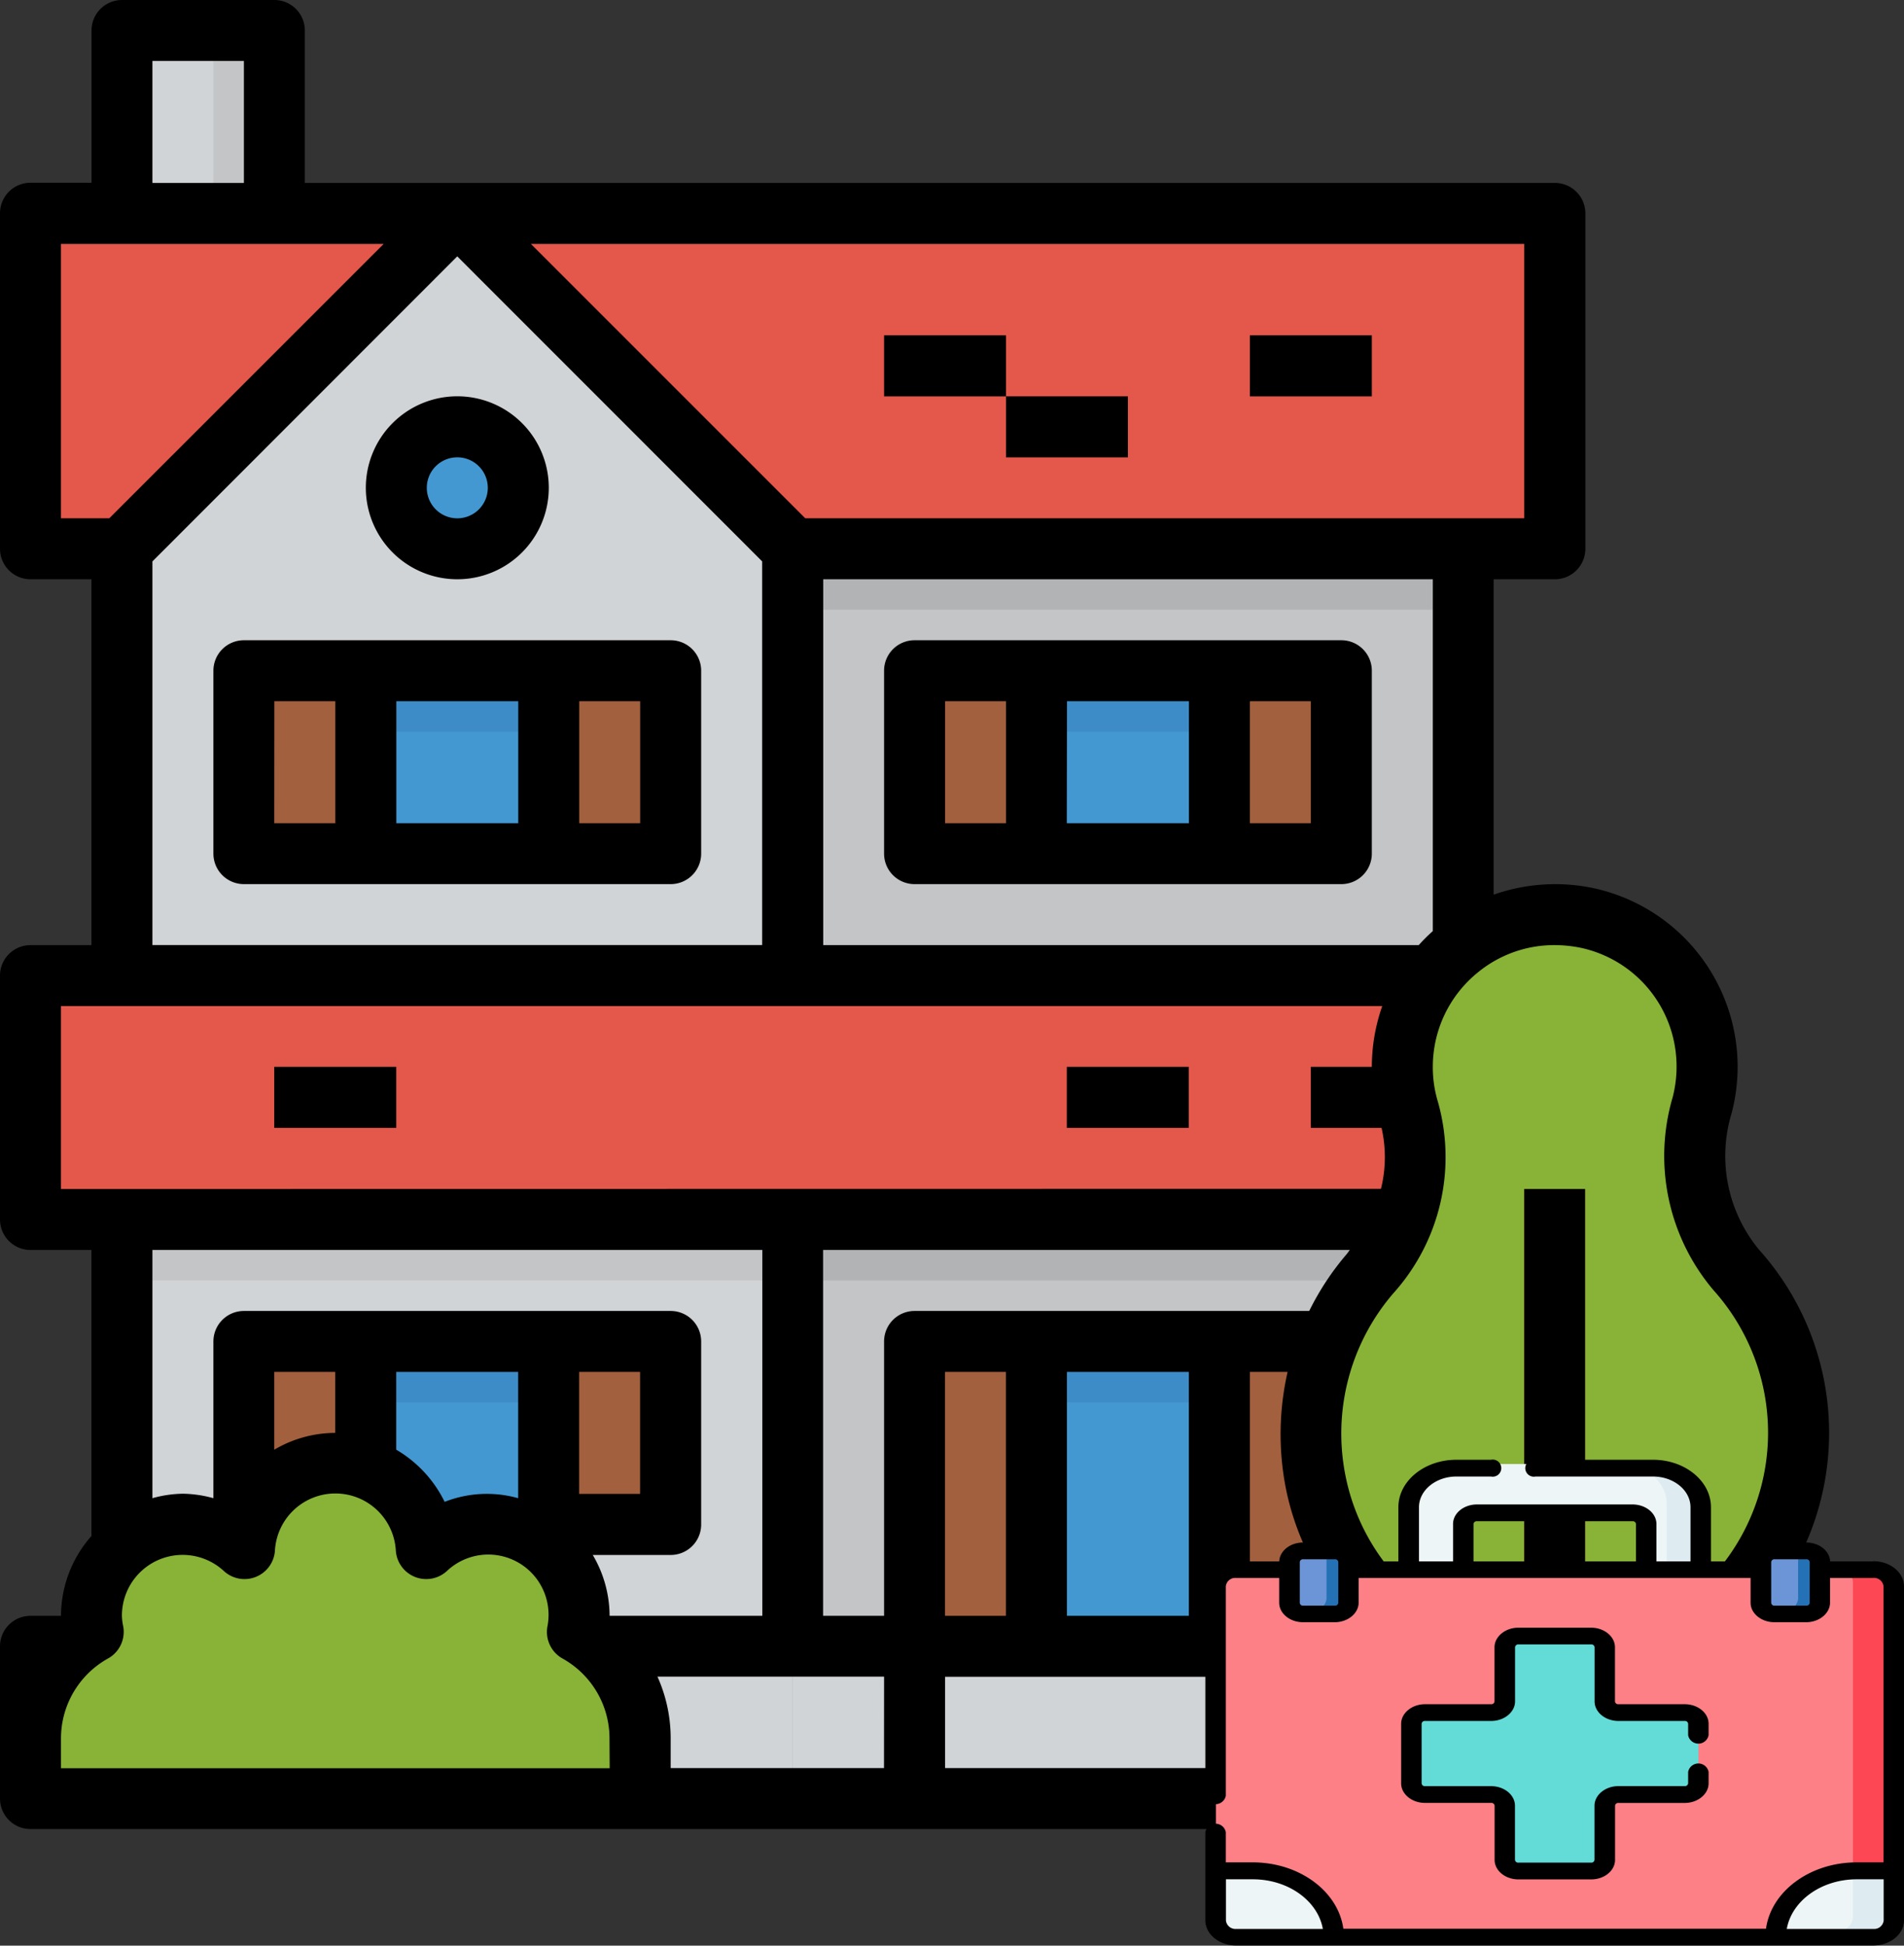 <svg id="Layer_1" data-name="Layer 1" xmlns="http://www.w3.org/2000/svg" viewBox="0 0 425.22 434.5"><rect x="0" y="0" width="425.22" height="434.5" fill="#333333" stroke="none"/><defs><style>.cls-1{fill:#c3c5c7;}.cls-2{fill:#e3584b;}.cls-3{fill:#d1d4d6;}.cls-4{fill:#a3603e;}.cls-5{fill:#4398d1;}.cls-6{fill:#3e8cc7;}.cls-7{fill:#c9473a;}.cls-8{fill:#88b337;}.cls-9{fill:#b1b3b5;}.cls-10{fill:#eef5f6;}.cls-11{fill:#deecf1;}.cls-12{fill:#fd8087;}.cls-13{fill:#fd4755;}.cls-14{fill:#63dcd8;}.cls-15{fill:#6b95d6;}.cls-16{fill:#2571b6;}</style></defs><path class="cls-1" d="M63,158.3H362.55V403.4H63Z" transform="translate(-35.75 -35.75)"/><path class="cls-2" d="M42.56,83.41H383V158.3H42.56Z" transform="translate(-35.75 -35.75)"/><path class="cls-3" d="M63,42.56H97V83.41H63Z" transform="translate(-35.75 -35.75)"/><path class="cls-3" d="M212.76,437.44H63V158.3l74.89-74.89,74.89,74.89Z" transform="translate(-35.75 -35.75)"/><path class="cls-2" d="M42.56,253.62H383v54.46H42.56Z" transform="translate(-35.75 -35.75)"/><path class="cls-3" d="M42.56,403.4h170.2v34H42.56Z" transform="translate(-35.75 -35.75)"/><path class="cls-4" d="M90.22,185.53h27.23v40.85H90.22Z" transform="translate(-35.75 -35.75)"/><path class="cls-5" d="M117.45,185.53H158.3v40.85H117.45Z" transform="translate(-35.75 -35.75)"/><path class="cls-4" d="M158.3,185.53h27.23v40.85H158.3Z" transform="translate(-35.75 -35.75)"/><path class="cls-6" d="M117.45,185.53H158.3v13.62H117.45Z" transform="translate(-35.75 -35.75)"/><path class="cls-3" d="M212.76,403.4h177v34h-177Z" transform="translate(-35.75 -35.75)"/><path class="cls-4" d="M240,335.32h27.23V403.4H240Z" transform="translate(-35.75 -35.75)"/><path class="cls-5" d="M267.23,335.32h40.85V403.4H267.23Z" transform="translate(-35.75 -35.75)"/><path class="cls-4" d="M308.08,335.32h27.23V403.4H308.08Z" transform="translate(-35.75 -35.75)"/><path class="cls-6" d="M267.23,335.32h40.85v13.61H267.23Z" transform="translate(-35.75 -35.75)"/><path class="cls-7" d="M233.19,110.64h27.23v13.62H233.19Z" transform="translate(-35.75 -35.75)"/><path class="cls-7" d="M260.42,124.26h27.23v13.62H260.42Z" transform="translate(-35.75 -35.75)"/><path class="cls-7" d="M314.89,110.64h27.23v13.62H314.89Z" transform="translate(-35.75 -35.75)"/><path class="cls-5" d="M151.49,144.68a13.62,13.62,0,1,1-13.62-13.61A13.62,13.62,0,0,1,151.49,144.68Z" transform="translate(-35.75 -35.75)"/><path class="cls-7" d="M97,274h27.24v13.62H97Z" transform="translate(-35.75 -35.75)"/><path class="cls-7" d="M328.5,274h27.24v13.62H328.5Z" transform="translate(-35.75 -35.75)"/><path class="cls-7" d="M274,274h27.23v13.62H274Z" transform="translate(-35.75 -35.75)"/><path class="cls-4" d="M240,185.53h27.23v40.85H240Z" transform="translate(-35.75 -35.75)"/><path class="cls-5" d="M267.23,185.53h40.85v40.85H267.23Z" transform="translate(-35.75 -35.75)"/><path class="cls-4" d="M308.08,185.53h27.23v40.85H308.08Z" transform="translate(-35.75 -35.75)"/><path class="cls-6" d="M267.23,185.53h40.85v13.62H267.23Z" transform="translate(-35.75 -35.75)"/><path class="cls-4" d="M90.22,335.32h27.23v40.85H90.22Z" transform="translate(-35.75 -35.75)"/><path class="cls-5" d="M117.45,335.32H158.3v40.85H117.45Z" transform="translate(-35.75 -35.75)"/><path class="cls-4" d="M158.3,335.32h27.23v40.85H158.3Z" transform="translate(-35.75 -35.75)"/><path class="cls-6" d="M117.45,335.32H158.3v13.61H117.45Z" transform="translate(-35.75 -35.75)"/><path class="cls-8" d="M164.74,400.17a20.33,20.33,0,0,0-33.82-18.56,20.32,20.32,0,0,0-40.56,0,20.25,20.25,0,0,0-33.82,18.56,27.1,27.1,0,0,0-14,23.65v13.62H178.72V423.82A27.1,27.1,0,0,0,164.74,400.17Z" transform="translate(-35.75 -35.75)"/><path class="cls-9" d="M212.76,158.3H362.55v13.62H212.76Z" transform="translate(-35.75 -35.75)"/><path class="cls-9" d="M212.76,308.08H362.55V321.7H212.76Z" transform="translate(-35.75 -35.75)"/><path class="cls-1" d="M63,308.08H212.76V321.7H63Z" transform="translate(-35.75 -35.75)"/><path class="cls-8" d="M415.89,282.64a34,34,0,1,0-67-8.6,33.05,33.05,0,0,0,1.45,9.78,38.72,38.72,0,0,1-8.7,36.41,54.46,54.46,0,1,0,81.89-.79A39.78,39.78,0,0,1,415.89,282.64Z" transform="translate(-35.75 -35.75)"/><path class="cls-4" d="M376.16,301.27h13.62V437.44H376.16Z" transform="translate(-35.75 -35.75)"/><path class="cls-1" d="M83.41,42.56H97V83.41H83.41Z" transform="translate(-35.75 -35.75)"/><path d="M90.22,233.19h95.31a6.81,6.81,0,0,0,6.81-6.81V185.53a6.8,6.8,0,0,0-6.81-6.8H90.22a6.8,6.8,0,0,0-6.81,6.8v40.85A6.81,6.81,0,0,0,90.22,233.19Zm74.89-40.85h13.61v27.24H165.11Zm-40.85,0h27.23v27.24H124.26Zm-27.24,0h13.62v27.24H97Z" transform="translate(-35.75 -35.75)"/><path d="M240,233.19h95.31a6.81,6.81,0,0,0,6.81-6.81V185.53a6.8,6.8,0,0,0-6.81-6.8H240a6.8,6.8,0,0,0-6.81,6.8v40.85A6.81,6.81,0,0,0,240,233.19Zm74.89-40.85H328.5v27.24H314.89Zm-40.85,0h27.23v27.24H274Zm-27.23,0h13.61v27.24H246.81Z" transform="translate(-35.75 -35.75)"/><path d="M233.19,110.64h27.23v13.62H233.19Z" transform="translate(-35.75 -35.75)"/><path d="M260.42,124.26h27.23v13.62H260.42Z" transform="translate(-35.75 -35.75)"/><path d="M314.89,110.64h27.23v13.62H314.89Z" transform="translate(-35.75 -35.75)"/><path d="M97,274h27.24v13.62H97Z" transform="translate(-35.75 -35.75)"/><path d="M137.87,165.11a20.43,20.43,0,1,0-20.42-20.43A20.43,20.43,0,0,0,137.87,165.11Zm0-27.23a6.81,6.81,0,1,1-6.8,6.8A6.8,6.8,0,0,1,137.87,137.88Z" transform="translate(-35.75 -35.75)"/><path d="M274,274h27.23v13.62H274Z" transform="translate(-35.75 -35.75)"/><path d="M422.46,284.39a40.81,40.81,0,0,0-30.73-50.28,41.54,41.54,0,0,0-22.4,1.43V165.11H383a6.81,6.81,0,0,0,6.81-6.81V83.41A6.81,6.81,0,0,0,383,76.6H103.83v-34A6.81,6.81,0,0,0,97,35.75H63a6.81,6.81,0,0,0-6.81,6.81v34H42.56a6.81,6.81,0,0,0-6.81,6.81V158.3a6.81,6.81,0,0,0,6.81,6.81H56.17v81.7H42.56a6.81,6.81,0,0,0-6.81,6.81v54.46a6.81,6.81,0,0,0,6.81,6.81H56.17v63.88a27,27,0,0,0-6.8,17.82H42.56a6.81,6.81,0,0,0-6.81,6.81v34a6.81,6.81,0,0,0,6.81,6.81H389.78V416.57a61.23,61.23,0,0,0,38.87-101.68A32.8,32.8,0,0,1,422.46,284.39ZM376.16,90.22v61.27H215.58L154.31,90.22Zm-20.42,74.89v78.57a37.1,37.1,0,0,0-3.14,3.13h-133v-81.7Zm-149.78-4v85.69H69.79V161.12L137.87,93ZM69.79,49.37H90.22V76.6H69.79ZM49.37,151.49V90.22h72.07L60.16,151.49Zm0,149.78V260.42H344.45A41,41,0,0,0,342.12,274H328.5v13.62h15.79a29.25,29.25,0,0,1-.13,13.61ZM171.91,430.63H49.37v-6.81a20.43,20.43,0,0,1,10.5-17.7A6.81,6.81,0,0,0,63.28,399a13,13,0,0,1-.3-2.4,13.56,13.56,0,0,1,22.78-10,6.81,6.81,0,0,0,11.39-4.55,13.52,13.52,0,0,1,27,0,6.81,6.81,0,0,0,11.39,4.55A13.46,13.46,0,0,1,158,399a6.81,6.81,0,0,0,3.4,7.14,20.42,20.42,0,0,1,10.47,17.72ZM97,359.5V342.12h13.62v13.62A26.77,26.77,0,0,0,97,359.5Zm27.24,0V342.12h27.23v28.2a25.81,25.81,0,0,0-16.42.82A27.48,27.48,0,0,0,124.26,359.5Zm40.85,9.86V342.12h13.61v27.24Zm6.8,27.23A26.87,26.87,0,0,0,168.13,383h17.4a6.8,6.8,0,0,0,6.81-6.8V335.32a6.81,6.81,0,0,0-6.81-6.81H90.22a6.81,6.81,0,0,0-6.81,6.81v35a27.06,27.06,0,0,0-6.81-1,26.59,26.59,0,0,0-6.81,1V314.89H206v81.7Zm61.28,34H185.53v-6.81a33.62,33.62,0,0,0-2.95-13.61h50.61Zm95.31,0H246.81V410.21H328.5Zm-81.69-34V342.12h13.61v54.47Zm27.23,0V342.12h27.23v54.47Zm54.46,0H314.89V342.12h8.42a62.61,62.61,0,0,0-.48,25.54,59.51,59.51,0,0,0,5.67,16.26Zm-.36-68.08H240a6.81,6.81,0,0,0-6.81,6.81v61.27H219.57v-81.7H337.2c-.23.29-.44.61-.67.9A60.51,60.51,0,0,0,328.14,328.51Zm48,102.12h-34V401.35a60.2,60.2,0,0,0,28.6,14.49c1.8.35,3.61.6,5.44.79Zm37.11-38.13a47.54,47.54,0,0,1-23.49,10.37V301.27H376.16V402.85c-.94-.13-1.88-.21-2.82-.39a47.3,47.3,0,0,1-37.14-37.34,48,48,0,0,1,10.63-40.45,45.46,45.46,0,0,0,10.06-42.83,26.45,26.45,0,0,1-1.15-7.8,27.11,27.11,0,0,1,10.08-21.15,26.83,26.83,0,0,1,17.1-6.08,29.19,29.19,0,0,1,6,.63,27.07,27.07,0,0,1,20.73,21.15,27.44,27.44,0,0,1-.36,12.26,46.35,46.35,0,0,0,9.18,43.07,47.67,47.67,0,0,1-5.23,68.58Z" transform="translate(-35.75 -35.75)"/><path class="cls-10" d="M412.53,387.91l-9.14-2.49V375.2a2.81,2.81,0,0,0-3.05-2.49H365.6a2.81,2.81,0,0,0-3.05,2.49v15.7l-12.19-5.48v-14c0-4.82,4.78-8.73,10.67-8.73h40.84c5.89,0,10.66,3.91,10.66,8.73Z" transform="translate(-35.75 -35.75)"/><path class="cls-11" d="M404.91,362.73H397.3c5.88,0,10.66,3.92,10.66,8.73v16.45l7.62-2.49v-14C415.58,366.65,410.79,362.73,404.91,362.73Z" transform="translate(-35.75 -35.75)"/><path class="cls-12" d="M448.63,465l-16.29,2.5H333.6L314.87,465c-2.52,0-4.57-1.67-4.57-3.74l-3-8.58V389.16c0-2.07,2-3.74,4.57-3.74h136.8c2.52,0,4.57,1.67,4.57,3.74v72.1c0,2.07-2.05,3.74-4.57,3.74Z" transform="translate(-35.75 -35.75)"/><path class="cls-13" d="M454.11,385.42H445c2.53,0,4.57,1.67,4.57,3.74v74.6c0,2.06-2,3.74-4.57,3.74h9.14c2.53,0,4.57-1.68,4.57-3.74v-74.6C458.68,387.09,456.64,385.42,454.11,385.42Z" transform="translate(-35.75 -35.75)"/><path class="cls-10" d="M451.07,467.5H432.34c0-7.94,7.62-14.42,17.2-14.8.3,0,.59.48.89.48h5.21v10.58C455.64,465.82,453.59,467.5,451.07,467.5Z" transform="translate(-35.75 -35.75)"/><path class="cls-11" d="M458.68,463.76V452.68h-8.25l-.89,0v11.06c0,2.06-2,3.74-4.57,3.74h9.14C456.64,467.5,458.68,465.82,458.68,463.76Z" transform="translate(-35.75 -35.75)"/><path class="cls-10" d="M311.83,467.5H333.6c0-8.18-8.1-14.82-18.09-14.82h-8.25v11.08C307.26,465.82,309.3,467.5,311.83,467.5Z" transform="translate(-35.75 -35.75)"/><path class="cls-14" d="M412,417.32H397.18a2.82,2.82,0,0,1-3.05-2.49v-12.1a2.81,2.81,0,0,0-3-2.5H374.85a2.81,2.81,0,0,0-3,2.5v12.1a2.82,2.82,0,0,1-3.05,2.49H354a2.81,2.81,0,0,0-3,2.5V433.1a2.81,2.81,0,0,0,3,2.5h14.78a2.81,2.81,0,0,1,3.05,2.49v12.1a2.81,2.81,0,0,0,3.05,2.49h16.23a2.8,2.8,0,0,0,3-2.49v-12.1a2.81,2.81,0,0,1,3.05-2.49H412a2.82,2.82,0,0,0,3.05-2.5V419.82A2.83,2.83,0,0,0,412,417.32Z" transform="translate(-35.75 -35.75)"/><path class="cls-15" d="M436.1,395.31h-4a2.81,2.81,0,0,1-3.05-2.49v-9.11a2.82,2.82,0,0,1,3.05-2.5h4a2.82,2.82,0,0,1,3,2.5v9.11A2.81,2.81,0,0,1,436.1,395.31Z" transform="translate(-35.75 -35.75)"/><path class="cls-16" d="M439.15,381.21h-4.88a2.81,2.81,0,0,1,3.05,2.5v9.11a2.81,2.81,0,0,1-3.05,2.49h4.88a2.81,2.81,0,0,0,3.05-2.49v-9.11A2.82,2.82,0,0,0,439.15,381.21Z" transform="translate(-35.75 -35.75)"/><path class="cls-15" d="M330.83,395.31h-4a2.81,2.81,0,0,1-3.05-2.49v-9.11a2.82,2.82,0,0,1,3.05-2.5h4a2.81,2.81,0,0,1,3,2.5v9.11A2.8,2.8,0,0,1,330.83,395.31Z" transform="translate(-35.75 -35.75)"/><path class="cls-16" d="M333.87,381.21H329a2.81,2.81,0,0,1,3,2.5v9.11a2.8,2.8,0,0,1-3,2.49h4.87a2.81,2.81,0,0,0,3.05-2.49v-9.11A2.82,2.82,0,0,0,333.87,381.21Z" transform="translate(-35.75 -35.75)"/><path d="M391.09,399.24H374.85c-2.94,0-5.33,2-5.33,4.37V415.7a.7.7,0,0,1-.76.63H354c-2.94,0-5.33,2-5.33,4.36V434c0,2.41,2.39,4.37,5.33,4.37h14.78a.7.7,0,0,1,.76.62v12.1c0,2.41,2.39,4.36,5.33,4.36h16.24c2.94,0,5.33-1.95,5.33-4.36V439a.7.7,0,0,1,.76-.62H412c2.94,0,5.33-2,5.33-4.37v-2.57a2.33,2.33,0,0,0-4.57,0V434a.7.7,0,0,1-.76.62H397.18c-2.94,0-5.33,2-5.33,4.37v12.1a.7.7,0,0,1-.76.62H374.85a.7.7,0,0,1-.76-.62V439c0-2.41-2.39-4.37-5.33-4.37H354a.7.7,0,0,1-.76-.62V420.69a.7.7,0,0,1,.76-.62h14.78c2.94,0,5.33-2,5.33-4.37V403.61a.7.7,0,0,1,.76-.63h16.24a.7.7,0,0,1,.76.63V415.7c0,2.41,2.39,4.37,5.33,4.37H412a.7.7,0,0,1,.76.62v2.57a2.33,2.33,0,0,0,4.57,0v-2.57c0-2.4-2.39-4.36-5.33-4.36H397.18a.7.7,0,0,1-.76-.63V403.61C396.42,401.2,394,399.24,391.09,399.24Z" transform="translate(-35.75 -35.75)"/><path d="M454.11,384.43h-9.64c-.1-2.34-2.45-4.21-5.32-4.21h-7.08c-2.88,0-5.22,1.87-5.32,4.21h-8.89V372.34c0-5.85-5.81-10.6-12.95-10.6H378.69a1.91,1.91,0,1,0,0,3.74h26.22c4.62,0,8.38,3.08,8.38,6.86v12.09h-7.61v-8.35c0-2.41-2.4-4.36-5.34-4.36H365.6c-2.94,0-5.34,1.95-5.34,4.36v8.35h-7.61V372.34c0-3.78,3.76-6.86,8.38-6.86h7.7a1.91,1.91,0,1,0,0-3.74H361c-7.14,0-12.95,4.75-12.95,10.6v12.09h-8.89c-.1-2.34-2.44-4.21-5.32-4.21h-7.08c-2.87,0-5.22,1.87-5.32,4.21h-9.64c-3.78,0-6.86,2.51-6.86,5.61v46.74a2.33,2.33,0,0,0,4.57,0V390a2.12,2.12,0,0,1,2.29-1.87h9.63v5.53c0,2.4,2.39,4.36,5.33,4.36h7.08c2.94,0,5.33-2,5.33-4.36v-5.53h87.54v5.53c0,2.4,2.39,4.36,5.33,4.36h7.08c2.94,0,5.33-2,5.33-4.36v-5.53h9.63A2.12,2.12,0,0,1,456.4,390v61.65h-6c-10.46,0-19.11,6.49-20.25,14.82H335.76c-1.14-8.33-9.79-14.82-20.25-14.82h-6v-6.76a2.33,2.33,0,0,0-4.57,0v19.71c0,3.09,3.08,5.61,6.86,5.61H454.11c3.78,0,6.86-2.52,6.86-5.61V390c0-3.1-3.08-5.61-6.86-5.61Zm-89.28-8.35a.71.71,0,0,1,.77-.62h34.74a.71.71,0,0,1,.77.62v8.35H364.83Zm-30.2,17.62a.7.7,0,0,1-.76.62h-7.08a.7.7,0,0,1-.76-.62v-9.11a.7.7,0,0,1,.76-.63h7.08a.7.7,0,0,1,.76.63Zm105.28,0a.7.7,0,0,1-.76.62h-7.08a.7.7,0,0,1-.76-.62v-9.11a.7.7,0,0,1,.76-.63h7.08a.7.7,0,0,1,.76.63ZM309.54,464.64v-9.21h6c7.94,0,14.53,4.82,15.64,11.08H311.83A2.12,2.12,0,0,1,309.54,464.64Zm144.57,1.87H434.79c1.11-6.26,7.7-11.08,15.64-11.08h6v9.21a2.12,2.12,0,0,1-2.29,1.87Z" transform="translate(-35.75 -35.75)"/></svg>